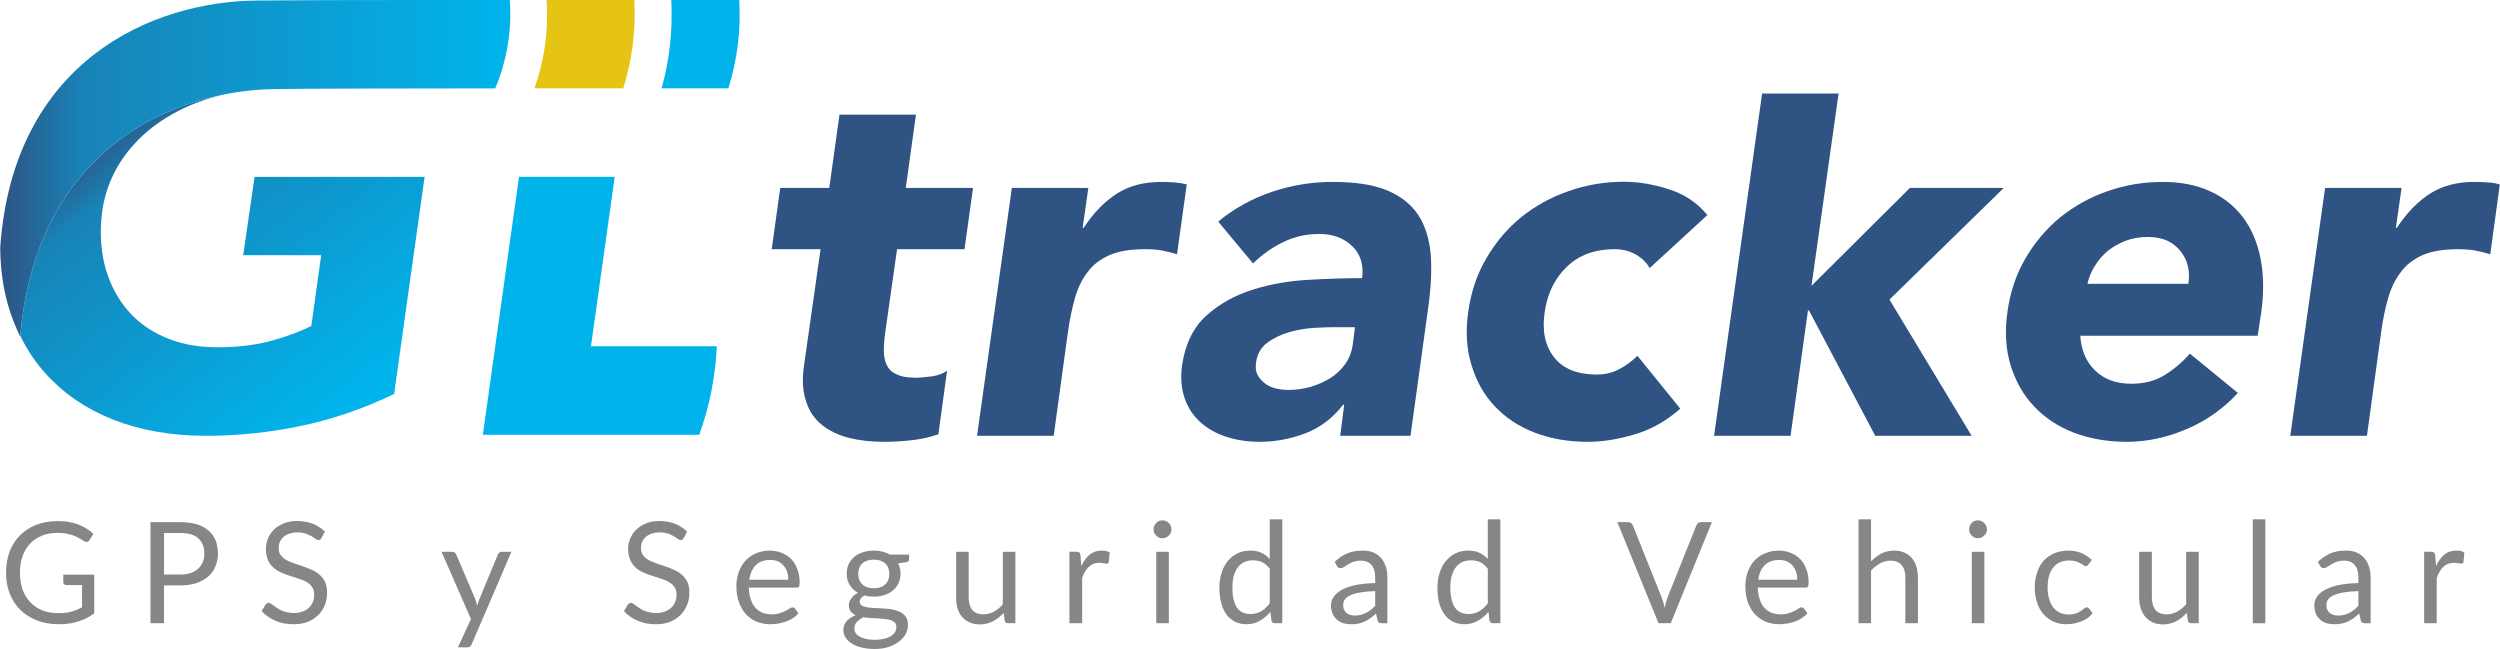 <?xml version="1.0" encoding="UTF-8"?>
<!DOCTYPE svg PUBLIC "-//W3C//DTD SVG 1.1//EN" "http://www.w3.org/Graphics/SVG/1.1/DTD/svg11.dtd">
<!-- Creator: CorelDRAW X7 -->
<svg xmlns="http://www.w3.org/2000/svg" xml:space="preserve" width="149.364mm" height="38.775mm" version="1.1" style="shape-rendering:geometricPrecision; text-rendering:geometricPrecision; image-rendering:optimizeQuality; fill-rule:evenodd; clip-rule:evenodd"
viewBox="0 0 14936 3878"
 xmlns:xlink="http://www.w3.org/1999/xlink">
 <defs>
  <style type="text/css">
   <![CDATA[
    .fil5 {fill:#848688;fill-rule:nonzero}
    .fil3 {fill:#00B4EB;fill-rule:nonzero}
    .fil2 {fill:#2F5383;fill-rule:nonzero}
    .fil0 {fill:#E6C414;fill-rule:nonzero}
    .fil4 {fill:url(#id0)}
    .fil1 {fill:url(#id1)}
   ]]>
  </style>
  <linearGradient id="id0" gradientUnits="userSpaceOnUse" x1="-0" y1="1005.3" x2="3048.01" y2="1005.3">
   <stop offset="0" style="stop-opacity:1; stop-color:#2F5383"/>
   <stop offset="0.161" style="stop-opacity:1; stop-color:#1883B7"/>
   <stop offset="0.98" style="stop-opacity:1; stop-color:#00B4EB"/>
   <stop offset="1" style="stop-opacity:1; stop-color:#00B4EB"/>
  </linearGradient>
  <linearGradient id="id1" gradientUnits="userSpaceOnUse" x1="664.4" y1="729.31" x2="1991.34" y2="2439.6">
   <stop offset="0" style="stop-opacity:1; stop-color:#2F5383"/>
   <stop offset="0.161" style="stop-opacity:1; stop-color:#1883B7"/>
   <stop offset="1" style="stop-opacity:1; stop-color:#00B4EB"/>
  </linearGradient>
 </defs>
 <g id="Capa_x0020_1">
  <g id="_2689282526224">
   <path class="fil0" d="M3789 0l-524 0c2,29 3,59 3,88 0,152 -26,300 -76,440l531 0c54,-172 76,-351 66,-528z"/>
   <path class="fil1" d="M121 1993c-1,4 -1,8 -1,13l0 0c40,84 92,161 154,229l0 0c108,119 242,210 405,274l0 0c163,63 346,95 548,95l0 0c191,0 381,-19 570,-59l0 0c188,-39 374,-103 557,-191l0 0 182 -1297 -1016 0 -68 468 466 0 -59 423c-56,28 -132,58 -227,85l0 0c-97,28 -206,42 -331,42l0 0c-123,0 -230,-20 -322,-62l0 0c-94,-41 -171,-100 -230,-174l0 0c-60,-75 -102,-163 -127,-264l0 0c-21,-90 -26,-187 -15,-292l0 0c41,-364 336,-627 727,-718 -560,111 -1129,517 -1213,1428l0 0z"/>
   <path class="fil2" d="M5472 685l-457 0 -61 438 -293 0 -51 366 292 0 -100 703c-11,82 -6,151 14,208 18,57 50,103 94,139 44,35 97,61 160,77 63,16 133,24 210,24 53,0 107,-3 163,-9 56,-6 110,-18 163,-36l52 -381c-22,18 -54,30 -93,35 -39,5 -72,8 -96,8 -49,0 -87,-7 -114,-21 -28,-12 -47,-32 -58,-56 -12,-24 -17,-53 -17,-86 0,-34 3,-71 9,-112l70 -493 403 0 51 -366 -402 0 61 -438z"/>
   <path class="fil2" d="M7017 1090c-27,-2 -53,-3 -79,-3 -102,0 -189,22 -262,68 -74,46 -141,114 -202,206l-6 0 34 -238 -457 0 -208 1481 458 0 85 -619c10,-73 24,-139 41,-201 17,-61 42,-113 75,-156 32,-45 76,-78 131,-103 55,-24 125,-36 213,-36 35,0 67,2 98,7 30,6 61,13 94,23l58 -417c-23,-6 -47,-10 -73,-12z"/>
   <path class="fil2" d="M8083 2052c-6,47 -21,88 -45,122 -25,35 -55,63 -91,86 -35,22 -75,39 -118,52 -44,12 -88,18 -133,18 -24,0 -49,-3 -74,-9 -26,-6 -48,-17 -66,-31 -18,-14 -33,-31 -43,-50 -10,-20 -13,-43 -9,-72 6,-51 28,-90 66,-119 37,-28 81,-49 131,-64 50,-14 100,-23 152,-26 52,-3 95,-4 129,-4l113 0 -12 97zm390 -768c-43,-64 -105,-113 -187,-147 -83,-34 -191,-50 -325,-50 -122,0 -242,19 -361,59 -119,40 -226,99 -322,178l208 250c57,-55 118,-98 184,-129 66,-32 137,-47 212,-47 79,0 144,23 195,71 51,48 71,112 61,193 -96,0 -202,3 -318,10 -117,6 -229,25 -336,59 -106,33 -199,85 -277,155 -78,70 -126,170 -145,297 -10,75 -4,142 16,198 20,57 52,105 96,144 43,38 95,67 156,86 62,20 126,29 195,29 94,0 185,-17 275,-51 89,-35 164,-92 225,-171l6 0 -24 186 420 0 104 -752c18,-125 24,-234 17,-329 -8,-94 -32,-173 -75,-239z"/>
   <path class="fil2" d="M9362 1593c74,-70 168,-104 284,-104 47,0 89,10 126,31 38,22 66,49 84,82l345 -317c-61,-74 -138,-125 -230,-154 -93,-30 -183,-45 -270,-45 -114,0 -224,19 -329,56 -106,36 -200,89 -284,156 -83,68 -152,150 -208,246 -56,95 -92,202 -108,320 -17,117 -10,224 20,319 29,96 75,178 139,245 65,69 144,121 240,158 95,36 200,54 314,54 87,0 180,-14 280,-44 99,-29 190,-80 274,-154l-256 -316c-30,30 -66,57 -107,79 -40,22 -86,33 -137,33 -115,0 -200,-34 -254,-103 -54,-69 -73,-160 -56,-271 16,-112 61,-202 133,-271z"/>
   <path class="fil2" d="M13075 1696l-603 0c8,-37 22,-72 43,-105 20,-34 45,-63 75,-89 31,-25 66,-46 107,-62 41,-16 86,-24 137,-24 84,0 147,27 192,82 45,55 61,121 49,198zm326 -398c-51,-67 -117,-120 -198,-156 -81,-37 -174,-55 -281,-55 -113,0 -223,18 -329,55 -105,36 -199,89 -283,156 -83,68 -152,150 -208,245 -56,96 -92,203 -108,321 -17,117 -10,224 19,319 30,96 76,178 140,245 64,69 144,121 239,158 96,36 201,54 315,54 119,0 239,-25 357,-76 119,-50 221,-123 307,-216l-287 -235c-46,53 -98,96 -154,130 -56,34 -121,50 -196,50 -90,0 -161,-26 -215,-78 -54,-51 -84,-121 -90,-209l1060 0 22 -142c16,-118 14,-225 -5,-321 -19,-95 -54,-177 -105,-245z"/>
   <path class="fil2" d="M14864 1090c-27,-2 -54,-3 -80,-3 -101,0 -189,22 -262,68 -73,46 -140,114 -201,206l-6 0 34 -238 -457 0 -208 1481 458 0 85 -619c10,-73 23,-140 41,-201 17,-61 42,-113 75,-156 32,-45 76,-78 130,-103 55,-24 126,-36 214,-36 34,0 67,2 97,7 31,6 62,13 95,23l57 -417c-22,-6 -46,-11 -72,-12z"/>
   <polygon class="fil2" points="11411,1123 10823,1708 10985,559 10528,559 10241,2604 10698,2604 10802,1855 10808,1855 11204,2604 11780,2604 11289,1790 11972,1123 "/>
   <path class="fil3" d="M3672 1057l-572 0 -216 1541 1293 0c62,-171 97,-349 105,-529l-752 0 142 -1012z"/>
   <path class="fil3" d="M4416 0l-406 0c1,29 2,59 2,88 0,151 -20,298 -60,440l399 0c54,-172 76,-351 65,-528z"/>
   <path class="fil4" d="M3045 0l-587 0c-333,0 -707,1 -908,3l0 0c-648,0 -1474,368 -1550,1478l0 0c2,178 32,350 119,529l0 0c0,-1 0,-2 1,-4l0 0c0,-5 0,-9 1,-13l0 0c84,-911 653,-1317 1213,-1428l0 0c113,-23 226,-33 335,-33l0 0c137,-3 704,-3 1289,-4l0 0c71,-169 100,-349 87,-528z"/>
   <path class="fil5" d="M562 3434l0 231c-30,22 -62,38 -97,49 -34,11 -72,16 -113,16 -48,0 -92,-7 -131,-22 -39,-15 -72,-36 -100,-63 -28,-27 -49,-60 -64,-98 -15,-38 -22,-79 -22,-125 0,-46 7,-88 21,-126 15,-38 35,-70 62,-97 27,-27 59,-48 97,-63 39,-15 81,-22 128,-22 24,0 47,1 67,5 20,3 39,8 57,15 17,7 33,15 48,24 15,9 29,20 42,32l-23 37c-4,5 -9,9 -14,11 -6,1 -12,0 -20,-5 -6,-3 -14,-8 -23,-14 -8,-5 -19,-11 -31,-16 -13,-5 -28,-10 -45,-13 -17,-4 -37,-6 -60,-6 -34,0 -65,6 -92,17 -28,11 -51,27 -71,48 -19,20 -34,45 -44,74 -11,30 -16,63 -16,99 0,38 6,72 16,102 11,30 27,55 47,76 20,21 44,37 73,48 28,11 61,16 96,16 28,0 53,-3 75,-9 22,-6 43,-15 64,-26l0 -133 -94 0c-5,0 -10,-2 -13,-5 -3,-3 -5,-7 -5,-11l0 -46 185 0z"/>
   <path class="fil5" d="M1076 3433c24,0 44,-3 62,-9 18,-6 33,-15 45,-26 12,-11 21,-24 28,-40 6,-15 9,-32 9,-51 0,-38 -12,-68 -36,-90 -23,-22 -59,-32 -108,-32l-97 0 0 248 97 0zm0 -313c38,0 72,5 100,13 28,9 51,22 70,38 19,17 32,36 42,59 8,23 13,49 13,77 0,28 -5,54 -15,77 -9,24 -24,44 -43,61 -19,16 -42,29 -70,39 -28,9 -60,14 -97,14l-97 0 0 226 -81 0 0 -604 178 0z"/>
   <path class="fil5" d="M1920 3215c-2,4 -5,7 -8,9 -3,2 -7,3 -11,3 -5,0 -10,-2 -17,-7 -6,-5 -14,-10 -24,-16 -10,-5 -21,-11 -35,-16 -14,-4 -30,-7 -50,-7 -18,0 -34,3 -48,8 -14,5 -25,11 -35,20 -9,8 -16,18 -21,29 -5,12 -7,24 -7,37 0,17 4,31 12,42 9,11 19,21 33,29 14,7 29,14 47,20 17,6 35,12 53,18 18,6 35,13 53,21 17,7 32,17 46,29 14,12 25,26 33,43 8,18 12,39 12,64 0,26 -4,51 -13,74 -9,23 -22,43 -40,60 -17,17 -38,31 -63,41 -25,10 -54,14 -86,14 -39,0 -75,-7 -107,-21 -32,-14 -59,-33 -82,-57l23 -39c3,-3 6,-6 9,-8 3,-2 7,-3 10,-3 4,0 8,1 13,5 4,2 10,6 16,11 6,4 12,9 20,14 7,6 16,11 26,15 10,5 20,8 33,11 12,3 26,5 42,5 19,0 36,-3 51,-8 16,-6 28,-13 39,-23 11,-9 18,-21 24,-35 6,-13 8,-28 8,-45 0,-18 -4,-33 -12,-44 -8,-12 -19,-22 -32,-30 -14,-8 -29,-14 -47,-20 -17,-5 -35,-11 -53,-17 -18,-5 -36,-12 -53,-20 -17,-7 -33,-17 -46,-29 -14,-12 -25,-27 -33,-45 -8,-18 -12,-41 -12,-68 0,-21 4,-41 12,-62 8,-19 20,-37 36,-53 16,-15 36,-27 59,-37 23,-9 50,-14 80,-14 33,0 64,6 92,16 27,11 52,27 73,47l-20 39z"/>
   <path class="fil5" d="M3055 3297l-238 553c-2,5 -5,10 -9,13 -4,4 -10,5 -18,5l-55 0 78 -169 -176 -402 65 0c6,0 11,2 15,5 4,3 6,7 8,11l114 268c4,12 8,25 11,38 4,-14 8,-26 13,-38l111 -268c1,-5 4,-9 8,-11 4,-3 9,-5 14,-5l59 0z"/>
   <path class="fil5" d="M4085 3215c-3,4 -6,7 -8,9 -3,2 -7,3 -11,3 -5,0 -11,-2 -17,-7 -7,-5 -15,-10 -24,-16 -10,-5 -22,-11 -35,-16 -14,-4 -30,-7 -50,-7 -18,0 -34,3 -48,8 -14,5 -26,11 -35,20 -9,8 -17,18 -21,29 -5,12 -7,24 -7,37 0,17 4,31 12,42 8,11 19,21 33,29 13,7 29,14 46,20 17,6 35,12 53,18 18,6 36,13 53,21 18,7 33,17 47,29 13,12 24,26 33,43 8,18 12,39 12,64 0,26 -4,51 -14,74 -9,23 -22,43 -39,60 -17,17 -38,31 -63,41 -26,10 -54,14 -86,14 -40,0 -75,-7 -107,-21 -32,-14 -60,-33 -82,-57l23 -39c2,-3 5,-6 9,-8 3,-2 6,-3 10,-3 4,0 8,1 13,5 4,2 9,6 15,11 6,4 13,9 21,14 7,6 16,11 25,15 10,5 21,8 34,11 12,3 26,5 41,5 20,0 37,-3 52,-8 15,-6 28,-13 39,-23 10,-9 18,-21 24,-35 6,-13 8,-28 8,-45 0,-18 -4,-33 -12,-44 -8,-12 -19,-22 -33,-30 -13,-8 -29,-14 -46,-20 -17,-5 -35,-11 -53,-17 -18,-5 -36,-12 -53,-20 -18,-7 -33,-17 -47,-29 -13,-12 -24,-27 -32,-45 -8,-18 -13,-41 -13,-68 0,-21 5,-41 13,-62 8,-19 20,-37 36,-53 16,-15 35,-27 59,-37 23,-9 49,-14 79,-14 34,0 65,6 92,16 28,11 52,27 73,47l-19 39z"/>
   <path class="fil5" d="M4709 3464c0,-18 -2,-33 -7,-48 -5,-14 -12,-27 -22,-37 -9,-11 -20,-19 -34,-25 -13,-6 -29,-8 -46,-8 -36,0 -64,10 -85,31 -21,21 -34,50 -39,87l233 0zm61 200c-9,11 -20,21 -33,29 -13,9 -27,15 -42,21 -15,5 -30,9 -45,12 -16,2 -32,4 -47,4 -30,0 -57,-5 -82,-15 -25,-10 -46,-25 -64,-44 -18,-19 -32,-43 -42,-71 -11,-29 -16,-61 -16,-98 0,-30 5,-58 14,-84 9,-25 22,-48 40,-67 17,-19 37,-34 62,-44 25,-11 53,-17 84,-17 25,0 49,5 70,13 22,9 41,21 57,37 16,16 28,36 37,60 9,24 14,51 14,81 0,12 -2,20 -4,24 -2,4 -7,6 -14,6l-286 0c1,27 5,50 12,70 6,20 15,37 27,50 12,13 26,23 42,30 17,6 35,10 55,10 19,0 35,-2 49,-7 13,-4 25,-9 35,-14 10,-5 18,-10 24,-14 7,-4 13,-7 18,-7 6,0 11,3 14,8l21 27z"/>
   <path class="fil5" d="M5220 3515c15,0 29,-2 40,-6 12,-4 21,-10 29,-18 8,-7 14,-16 18,-27 4,-10 6,-22 6,-35 0,-26 -8,-47 -24,-62 -16,-15 -39,-23 -69,-23 -30,0 -53,8 -69,23 -16,15 -24,36 -24,62 0,13 2,25 6,35 4,11 10,20 18,27 8,8 18,14 29,18 12,4 25,6 40,6zm135 232c0,-10 -3,-19 -8,-25 -6,-7 -14,-12 -24,-16 -10,-3 -22,-6 -35,-7 -13,-2 -27,-3 -42,-4 -15,-1 -30,-2 -45,-2 -15,-1 -30,-3 -44,-5 -15,8 -28,17 -38,28 -10,11 -15,24 -15,39 0,9 2,18 7,27 5,8 13,15 23,21 10,6 23,11 38,14 15,4 33,6 54,6 20,0 38,-2 54,-6 16,-3 30,-9 41,-15 11,-7 20,-15 26,-24 5,-10 8,-20 8,-31zm76 -433l0 28c0,9 -5,15 -17,17l-49 7c10,18 15,39 15,61 0,21 -4,40 -12,57 -8,17 -19,32 -33,43 -14,13 -31,22 -51,28 -20,7 -41,10 -64,10 -20,0 -39,-2 -56,-7 -9,5 -16,11 -21,18 -5,6 -7,12 -7,19 0,10 4,18 12,23 9,5 20,9 33,11 13,2 29,4 46,4 17,1 35,2 53,3 18,1 36,3 53,6 17,4 33,9 46,16 14,7 25,16 33,29 8,12 12,28 12,48 0,18 -4,36 -13,53 -9,17 -23,32 -40,45 -17,14 -38,24 -63,33 -24,8 -52,12 -84,12 -31,0 -58,-4 -81,-10 -24,-6 -43,-14 -58,-25 -16,-10 -28,-22 -35,-36 -8,-13 -12,-28 -12,-42 0,-22 7,-39 20,-54 13,-14 31,-26 54,-35 -12,-5 -22,-13 -30,-22 -7,-10 -11,-23 -11,-39 0,-6 1,-12 3,-19 3,-6 6,-13 11,-19 4,-7 10,-13 17,-19 7,-6 14,-11 23,-16 -21,-11 -37,-27 -49,-47 -12,-19 -18,-42 -18,-68 0,-20 4,-39 12,-56 8,-17 20,-32 34,-44 14,-12 31,-21 51,-27 20,-7 42,-10 65,-10 19,0 36,2 52,6 16,4 31,10 44,18l115 0z"/>
   <path class="fil5" d="M6066 3297l0 427 -44 0c-11,0 -17,-5 -20,-16l-6 -46c-19,21 -40,37 -63,50 -23,12 -49,19 -79,19 -23,0 -44,-4 -61,-12 -18,-8 -33,-19 -45,-33 -13,-14 -21,-31 -28,-51 -6,-20 -8,-42 -8,-66l0 -272 75 0 0 272c0,32 7,57 21,75 15,18 38,27 68,27 22,0 43,-6 62,-16 19,-11 37,-25 53,-44l0 -314 75 0z"/>
   <path class="fil5" d="M6460 3383c14,-30 30,-52 50,-69 20,-16 44,-24 72,-24 9,0 18,1 26,2 8,2 16,6 22,10l-6 56c-1,7 -5,10 -12,10 -4,0 -10,-1 -17,-2 -8,-2 -16,-3 -26,-3 -14,0 -26,2 -36,6 -11,4 -20,10 -28,18 -8,7 -16,17 -23,28 -6,12 -12,25 -17,39l0 270 -76 0 0 -427 43 0c8,0 14,2 17,5 3,3 5,8 6,16l5 65z"/>
   <path class="fil5" d="M6983 3724l-75 0 0 -427 75 0 0 427zm16 -561c0,8 -2,14 -5,21 -2,6 -7,12 -11,16 -5,5 -11,9 -18,12 -6,3 -13,4 -21,4 -7,0 -14,-1 -20,-4 -6,-3 -12,-7 -17,-12 -4,-4 -8,-10 -11,-16 -3,-7 -4,-13 -4,-21 0,-7 1,-14 4,-21 3,-6 7,-12 11,-17 5,-5 11,-9 17,-12 6,-2 13,-4 20,-4 8,0 15,2 21,4 7,3 13,7 18,12 4,5 9,11 11,17 3,7 5,14 5,21z"/>
   <path class="fil5" d="M7586 3399c-14,-19 -29,-32 -45,-40 -16,-7 -35,-11 -55,-11 -39,0 -70,14 -91,43 -22,28 -32,68 -32,121 0,28 2,51 7,71 5,20 12,36 21,49 9,13 21,22 34,28 13,6 29,9 46,9 25,0 46,-6 65,-17 18,-11 35,-27 50,-47l0 -206zm75 -296l0 621 -44 0c-11,0 -18,-5 -21,-16l-6 -52c-19,22 -39,40 -63,53 -23,14 -50,21 -80,21 -25,0 -47,-5 -67,-14 -20,-10 -37,-24 -51,-42 -14,-18 -25,-41 -32,-68 -8,-27 -12,-59 -12,-94 0,-32 4,-61 13,-88 8,-27 20,-51 36,-70 16,-20 35,-36 58,-47 23,-12 49,-17 77,-17 26,0 49,4 67,13 19,9 36,21 50,37l0 -237 75 0z"/>
   <path class="fil5" d="M8216 3532c-35,1 -64,4 -88,8 -25,4 -44,10 -60,17 -15,7 -26,15 -33,25 -7,9 -10,20 -10,32 0,11 1,21 5,29 4,8 9,15 15,20 6,5 14,9 22,11 9,3 18,4 28,4 13,0 25,-1 36,-4 11,-3 21,-7 31,-12 10,-5 19,-11 28,-18 9,-7 18,-15 26,-24l0 -88zm-242 -175c23,-22 49,-39 76,-51 27,-11 57,-16 90,-16 24,0 46,3 64,11 19,8 34,19 47,33 12,14 22,31 28,51 7,20 10,42 10,66l0 273 -33 0c-7,0 -13,-2 -17,-4 -4,-2 -7,-7 -9,-14l-9 -40c-11,10 -22,19 -33,27 -10,8 -22,15 -33,20 -12,6 -25,10 -38,13 -13,3 -28,4 -44,4 -17,0 -33,-2 -47,-6 -15,-5 -27,-12 -38,-21 -11,-10 -20,-21 -26,-35 -6,-15 -10,-31 -10,-51 0,-17 5,-33 15,-49 9,-15 24,-29 45,-41 20,-12 47,-22 81,-30 33,-7 74,-12 123,-13l0 -33c0,-33 -7,-58 -22,-75 -14,-17 -35,-26 -63,-26 -18,0 -33,3 -46,7 -12,5 -23,10 -32,16 -9,6 -17,11 -24,15 -7,5 -13,7 -20,7 -5,0 -9,-1 -13,-4 -3,-2 -6,-6 -9,-10l-13 -24z"/>
   <path class="fil5" d="M8889 3399c-14,-19 -29,-32 -45,-40 -17,-7 -35,-11 -55,-11 -40,0 -70,14 -92,43 -21,28 -32,68 -32,121 0,28 3,51 8,71 4,20 11,36 21,49 9,13 20,22 34,28 13,6 29,9 46,9 24,0 46,-6 64,-17 19,-11 36,-27 51,-47l0 -206zm75 -296l0 621 -45 0c-10,0 -17,-5 -20,-16l-6 -52c-19,22 -39,40 -63,53 -23,14 -50,21 -81,21 -24,0 -46,-5 -66,-14 -20,-10 -37,-24 -51,-42 -14,-18 -25,-41 -33,-68 -7,-27 -11,-59 -11,-94 0,-32 4,-61 13,-88 8,-27 20,-51 36,-70 16,-20 35,-36 58,-47 23,-12 48,-17 77,-17 26,0 49,4 67,13 19,9 35,21 50,37l0 -237 75 0z"/>
   <path class="fil5" d="M10228 3120l-246 604 -73 0 -246 -604 65 0c7,0 13,2 18,6 4,3 8,8 10,14l170 425c4,10 7,20 11,31 3,12 7,24 9,36 3,-12 6,-24 9,-36 3,-11 7,-21 10,-31l170 -425c2,-5 5,-10 10,-14 5,-4 11,-6 18,-6l65 0z"/>
   <path class="fil5" d="M10738 3464c0,-18 -2,-33 -7,-48 -5,-14 -12,-27 -22,-37 -9,-11 -21,-19 -34,-25 -13,-6 -29,-8 -46,-8 -36,0 -64,10 -85,31 -21,21 -34,50 -39,87l233 0zm61 200c-9,11 -21,21 -33,29 -13,9 -27,15 -42,21 -15,5 -30,9 -46,12 -15,2 -31,4 -46,4 -30,0 -57,-5 -82,-15 -25,-10 -46,-25 -64,-44 -18,-19 -32,-43 -43,-71 -10,-29 -15,-61 -15,-98 0,-30 5,-58 14,-84 9,-25 22,-48 39,-67 18,-19 38,-34 63,-44 25,-11 53,-17 84,-17 25,0 49,5 70,13 22,9 41,21 57,37 16,16 28,36 37,60 9,24 14,51 14,81 0,12 -2,20 -4,24 -3,4 -7,6 -14,6l-286 0c1,27 5,50 12,70 6,20 15,37 27,50 12,13 26,23 42,30 16,6 35,10 55,10 19,0 35,-2 49,-7 13,-4 25,-9 35,-14 10,-5 18,-10 24,-14 7,-4 13,-7 17,-7 7,0 11,3 15,8l21 27z"/>
   <path class="fil5" d="M11179 3354c19,-19 39,-35 61,-46 22,-12 48,-18 77,-18 23,0 44,4 61,12 18,8 33,19 45,33 12,14 21,31 27,51 6,20 9,42 9,66l0 272 -75 0 0 -272c0,-32 -7,-57 -22,-75 -15,-18 -37,-27 -67,-27 -22,0 -43,6 -62,16 -20,11 -37,25 -54,44l0 314 -75 0 0 -621 75 0 0 251z"/>
   <path class="fil5" d="M11856 3724l-75 0 0 -427 75 0 0 427zm16 -561c0,8 -2,14 -5,21 -3,6 -7,12 -12,16 -5,5 -10,9 -17,12 -7,3 -14,4 -21,4 -7,0 -14,-1 -20,-4 -7,-3 -12,-7 -17,-12 -5,-4 -8,-10 -11,-16 -3,-7 -4,-13 -4,-21 0,-7 1,-14 4,-21 3,-6 6,-12 11,-17 5,-5 10,-9 17,-12 6,-2 13,-4 20,-4 7,0 14,2 21,4 7,3 12,7 17,12 5,5 9,11 12,17 3,7 5,14 5,21z"/>
   <path class="fil5" d="M12478 3373c-2,3 -4,5 -6,7 -3,2 -6,3 -10,3 -4,0 -8,-2 -14,-6 -5,-3 -11,-7 -18,-11 -8,-4 -17,-8 -28,-12 -10,-3 -24,-5 -39,-5 -22,0 -40,4 -56,11 -16,7 -29,18 -40,32 -11,14 -19,31 -25,51 -5,20 -8,42 -8,67 0,26 3,49 9,69 6,20 14,37 25,51 11,13 24,24 39,31 15,7 33,11 52,11 18,0 33,-3 45,-7 12,-4 21,-9 29,-15 8,-5 14,-10 19,-14 6,-4 11,-7 16,-7 6,0 11,3 14,8l21 27c-9,11 -20,21 -31,30 -12,8 -25,14 -39,20 -13,5 -27,9 -42,12 -15,2 -30,4 -46,4 -26,0 -51,-5 -74,-15 -23,-10 -43,-24 -60,-43 -17,-19 -30,-41 -39,-69 -10,-27 -15,-58 -15,-93 0,-31 5,-61 14,-88 8,-27 21,-50 38,-70 17,-19 38,-34 63,-45 25,-11 54,-17 86,-17 30,0 56,5 79,15 23,10 43,23 61,41l-20 27z"/>
   <path class="fil5" d="M13137 3297l0 427 -45 0c-11,0 -18,-5 -20,-16l-6 -46c-19,21 -40,37 -63,50 -23,12 -49,19 -79,19 -23,0 -44,-4 -62,-12 -17,-8 -32,-19 -44,-33 -12,-14 -21,-31 -28,-51 -6,-20 -9,-42 -9,-66l0 -272 76 0 0 272c0,32 7,57 21,75 15,18 38,27 68,27 22,0 43,-6 62,-16 19,-11 37,-25 54,-44l0 -314 75 0z"/>
   <polygon class="fil5" points="13535,3724 13460,3724 13460,3103 13535,3103 "/>
   <path class="fil5" d="M14091 3532c-35,1 -64,4 -88,8 -25,4 -44,10 -60,17 -15,7 -26,15 -33,25 -7,9 -10,20 -10,32 0,11 1,21 5,29 4,8 9,15 15,20 6,5 14,9 22,11 9,3 18,4 28,4 13,0 25,-1 36,-4 11,-3 21,-7 31,-12 10,-5 19,-11 28,-18 9,-7 17,-15 26,-24l0 -88zm-242 -175c23,-22 49,-39 76,-51 27,-11 57,-16 90,-16 24,0 46,3 64,11 19,8 34,19 47,33 12,14 22,31 28,51 7,20 10,42 10,66l0 273 -33 0c-7,0 -13,-2 -17,-4 -4,-2 -7,-7 -9,-14l-9 -40c-11,10 -22,19 -33,27 -10,8 -22,15 -33,20 -12,6 -25,10 -38,13 -13,3 -28,4 -44,4 -17,0 -32,-2 -47,-6 -15,-5 -27,-12 -38,-21 -11,-10 -20,-21 -26,-35 -6,-15 -9,-31 -9,-51 0,-17 4,-33 14,-49 9,-15 24,-29 45,-41 20,-12 47,-22 81,-30 33,-7 74,-12 123,-13l0 -33c0,-33 -7,-58 -22,-75 -14,-17 -35,-26 -62,-26 -19,0 -34,3 -47,7 -12,5 -23,10 -32,16 -9,6 -17,11 -24,15 -7,5 -13,7 -20,7 -5,0 -9,-1 -13,-4 -3,-2 -6,-6 -9,-10l-13 -24z"/>
   <path class="fil5" d="M14555 3383c13,-30 30,-52 49,-69 20,-16 44,-24 72,-24 9,0 18,1 26,2 8,2 16,6 22,10l-5 56c-2,7 -6,10 -13,10 -4,0 -9,-1 -17,-2 -8,-2 -16,-3 -26,-3 -13,0 -25,2 -36,6 -10,4 -20,10 -28,18 -8,7 -16,17 -22,28 -7,12 -13,25 -18,39l0 270 -75 0 0 -427 42 0c8,0 14,2 17,5 3,3 6,8 7,16l5 65z"/>
  </g>
 </g>
</svg>
